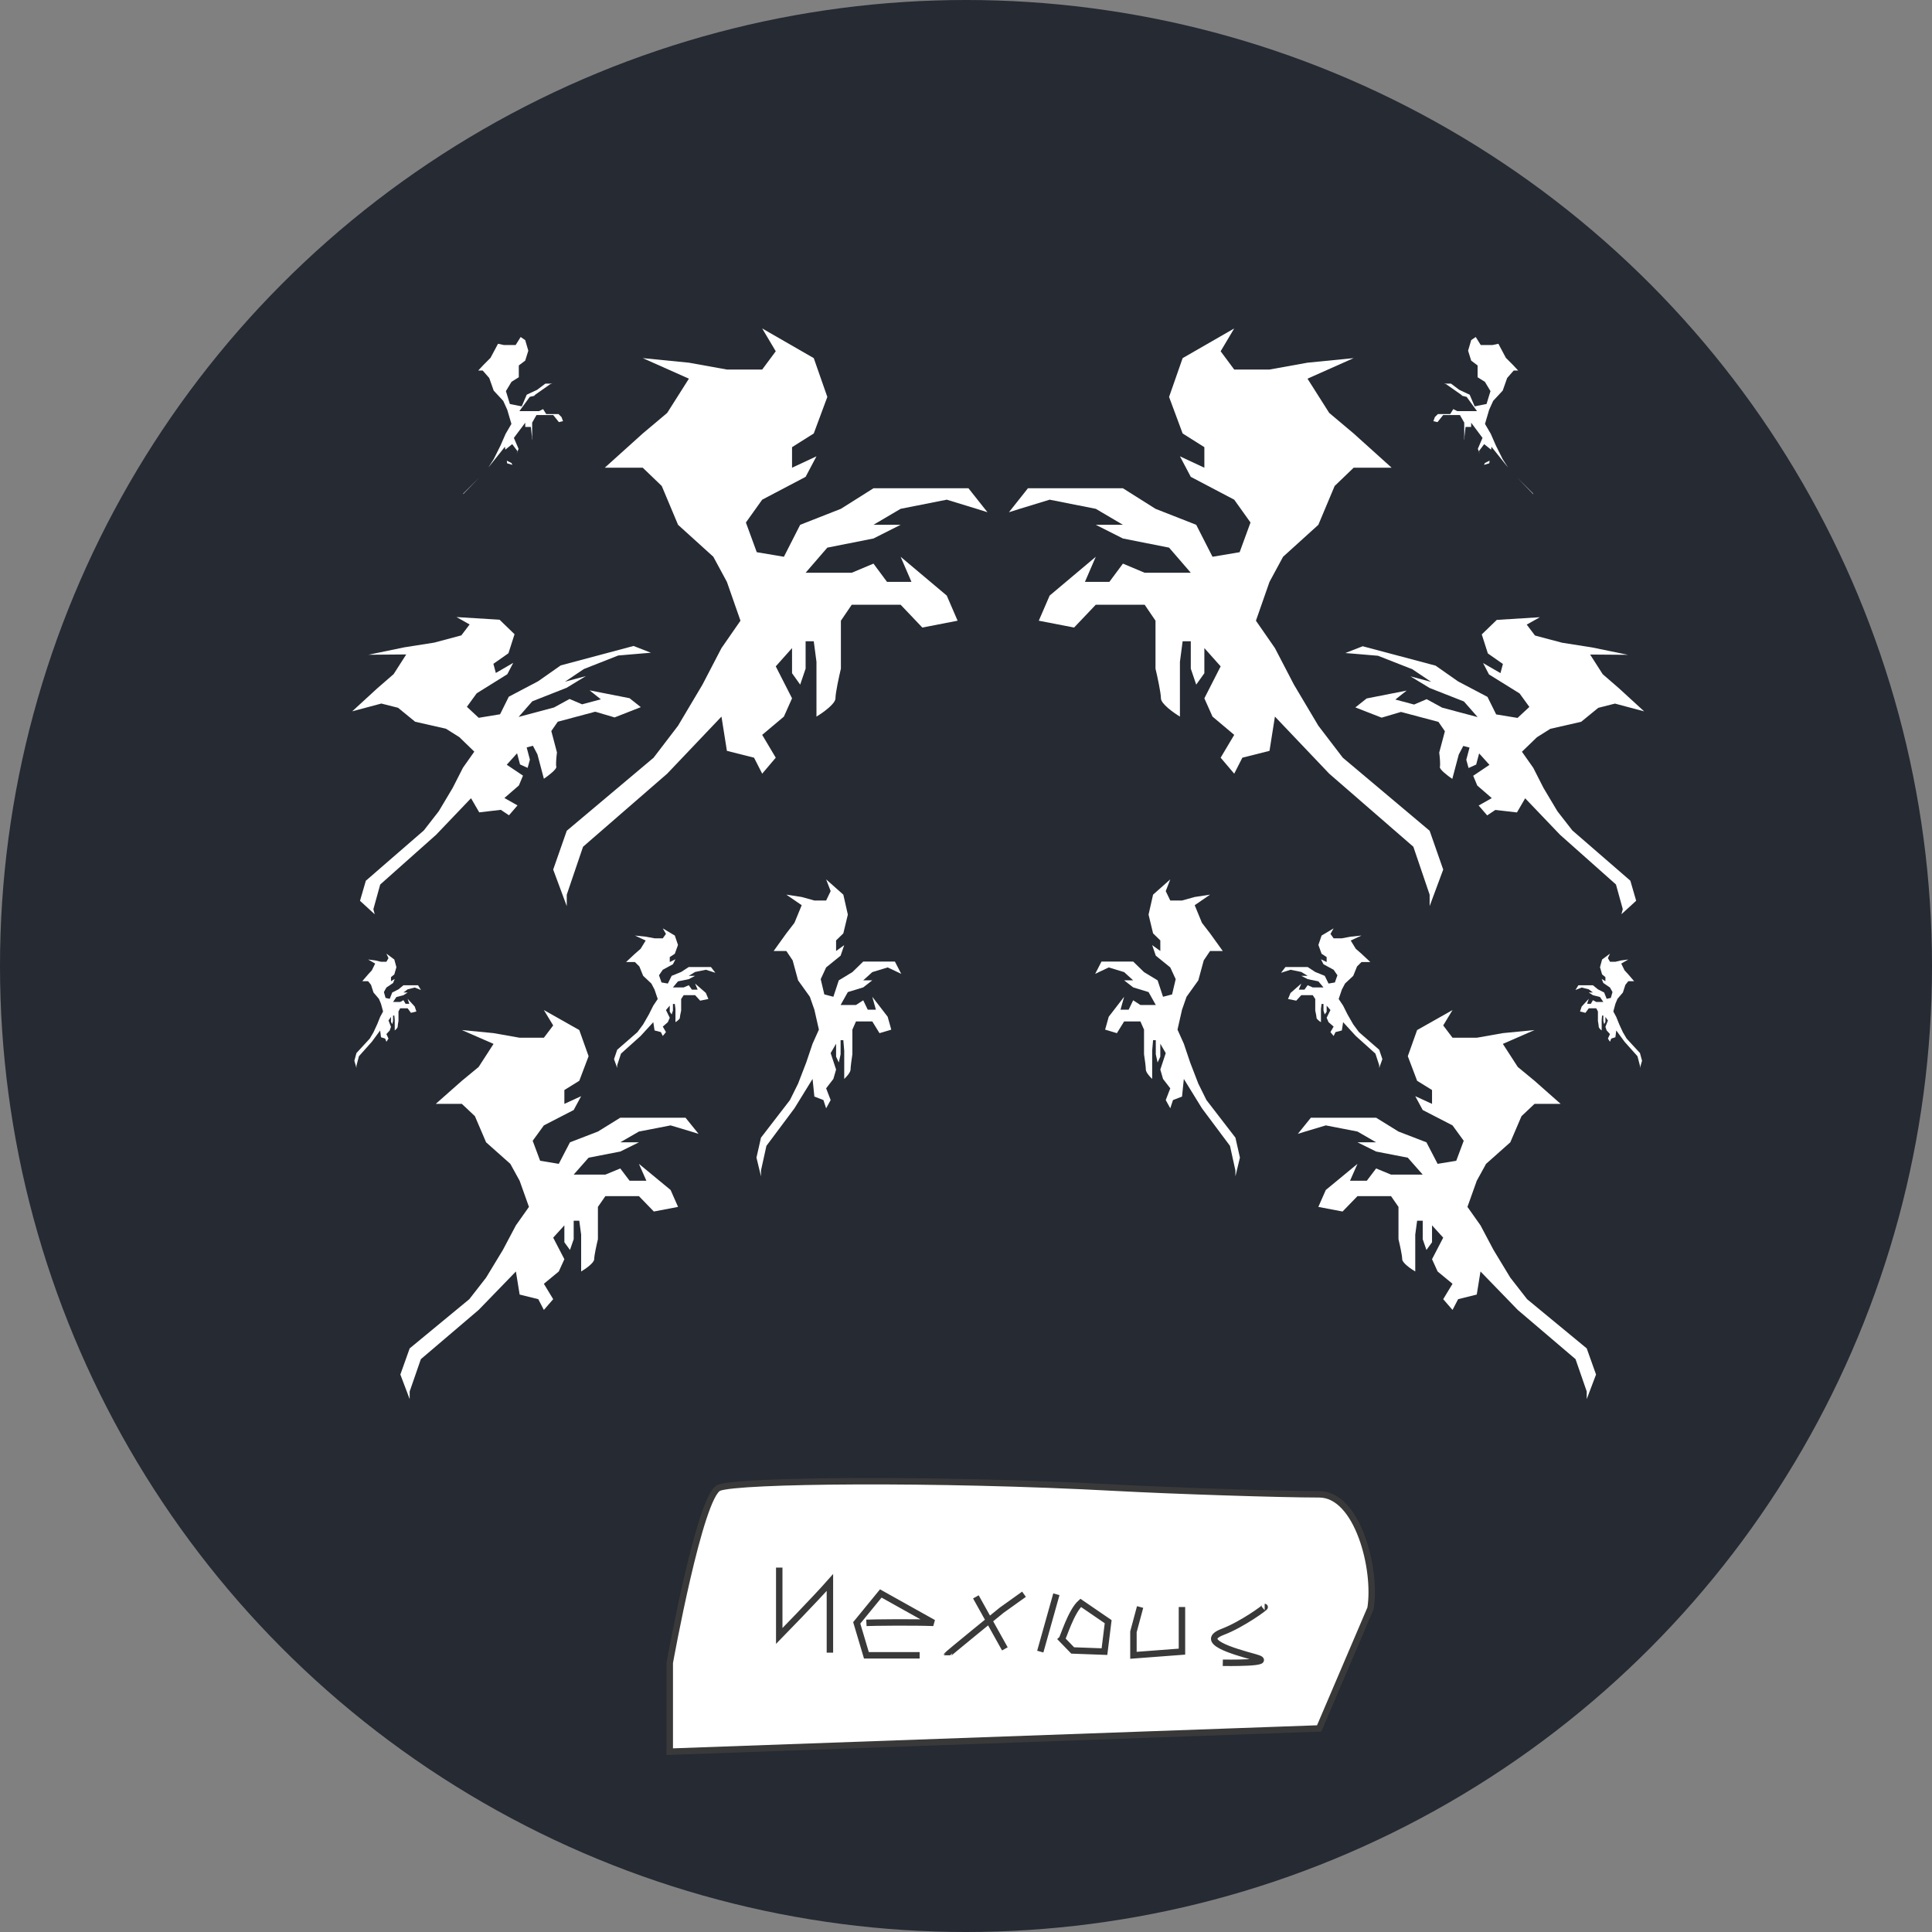 <svg width="300" height="300" viewBox="0 0 300 300" fill="none" xmlns="http://www.w3.org/2000/svg">
	<rect x="0" y="0" width="300" height="300" fill="#808080" stroke="none"/>
	<circle cx="150" cy="150" r="150" fill="#252A33" />
	<path d="M237.81 77.172L238.502 79.593V80.17L239.078 78.325L238.502 76.365L236.428 74.29L234.815 72.676L233.778 71.061L232.742 68.986L231.935 67.141L231.129 65.758L231.705 63.798L232.281 62.529L233.778 60.915L234.47 58.955L235.276 58.033H236.889L235.276 56.304L234.239 55.266L233.318 53.536L235.276 52.499L233.318 52.729L231.705 53.075H230.207L229.631 52.153L230.207 51L228.018 52.499L227.442 54.459L228.018 56.304L228.94 56.995V58.033L227.903 57.456L228.364 58.494L230.207 59.647L230.898 60.8L230.438 62.299L229.286 62.529L228.594 60.915L226.866 60.108L225.484 59.071H223.065H221.452L220.645 60.281L221.106 60.108L222.373 59.647L224.332 60.108L225.484 60.915H224.332L225.484 61.607L227.442 62.068L228.364 63.337H227.442H226.405L225.484 62.875L224.908 63.798H223.871L224.332 62.529L222.373 64.49L221.913 65.758L223.41 66.104L224.332 64.951H225.484H226.405L226.866 65.758V66.796V68.179C226.943 68.563 227.097 69.401 227.097 69.678C227.097 69.955 227.634 70.408 227.903 70.6V68.986V67.833L228.018 66.796H228.364V68.179L228.594 68.986L228.94 68.41V67.141L229.631 68.064L228.94 69.678L229.286 70.6L230.207 71.523L229.631 72.676L230.207 73.483L230.553 72.676L231.705 72.33L231.935 70.6L234.239 73.483L237.81 77.172Z" fill="white" />
	<path d="M230.207 71.523L229.631 72.676L230.207 73.483L230.553 72.676L231.705 72.33L231.935 70.6L234.239 73.483L237.81 77.172L238.502 79.593V80.17L239.078 78.325L238.502 76.365L236.428 74.29L234.815 72.676L233.778 71.061L232.742 68.986L231.935 67.141L231.129 65.758L231.705 63.798L232.281 62.529L233.778 60.915L234.47 58.955L235.276 58.033H236.889L235.276 56.304L234.239 55.266L233.318 53.536L235.276 52.499L233.318 52.729L231.705 53.075H230.207L229.631 52.153L230.207 51L228.018 52.499L227.442 54.459L228.018 56.304L228.94 56.995V58.033L227.903 57.456L228.364 58.494L230.207 59.647L230.898 60.8L230.438 62.299L229.286 62.529L228.594 60.915L226.866 60.108L225.484 59.071H223.065H221.452L220.645 60.281M230.207 71.523L230.668 71.292M230.207 71.523L229.286 70.6L228.94 69.678L229.631 68.064L228.94 67.141V68.41L228.594 68.986L228.364 68.179V66.796H228.018L227.903 67.833V68.986V70.6C227.634 70.408 227.097 69.955 227.097 69.678C227.097 69.401 226.943 68.563 226.866 68.179V66.796V65.758L226.405 64.951H225.484H224.332L223.41 66.104L221.913 65.758L222.373 64.49L224.332 62.529L223.871 63.798H224.908L225.484 62.875L226.405 63.337H227.442H228.364L227.442 62.068L225.484 61.607L224.332 60.915H225.484L224.332 60.108L222.373 59.647L221.106 60.108L220.645 60.281M230.668 71.292L231.129 71.061V70.139L230.553 69.678L230.207 70.139L230.668 71.292ZM220.185 60.454L220.645 60.281" stroke="#252A33" />
	<path d="M244.649 211.048L246.386 216.062V217.256L247.833 213.435L246.386 209.376L241.176 205.078L237.125 201.735L234.52 198.391L231.915 194.093L229.89 190.272L227.864 187.407L229.311 183.347L230.758 180.721L234.52 177.378L236.257 173.318L238.282 171.408H242.334L238.282 167.826L235.678 165.677L233.362 162.095L238.282 159.946L233.362 160.423L229.311 161.14H225.548L224.101 159.229L225.548 156.841L220.05 159.946L218.603 164.005L220.05 167.826L222.365 169.259V171.408L219.76 170.214L220.918 172.363L225.548 174.751L227.285 177.139L226.127 180.243L223.233 180.721L221.497 177.378L217.156 175.706L213.683 173.557H207.605H203.553L201.528 176.064L202.685 175.706L205.869 174.751L210.789 175.706L213.683 177.378H210.789L213.683 178.81L218.603 179.766L220.918 182.392H218.603H215.998L213.683 181.437L212.236 183.347H209.631L210.789 180.721L205.869 184.78L204.711 187.407L208.473 188.123L210.789 185.735H213.683H215.998L217.156 187.407V189.556V192.422C217.349 193.218 217.734 194.953 217.734 195.526C217.734 196.099 219.085 197.038 219.76 197.436V194.093V191.705L220.05 189.556H220.918V192.422L221.497 194.093L222.365 192.899V190.272L224.101 192.183L222.365 195.526L223.233 197.436L225.548 199.347L224.101 201.735L225.548 203.406L226.417 201.735L229.311 201.018L229.89 197.436L235.678 203.406L244.649 211.048Z" fill="white" />
	<path d="M219.465 131.482L221.994 138.927V140.7L224.101 135.027L221.994 129L214.408 122.618L208.507 117.654L204.714 112.691L200.921 106.309L197.97 100.636L195.02 96.382L197.127 90.355L199.235 86.454L204.714 81.491L207.243 75.464L210.193 72.627H216.094L210.193 67.309L206.4 64.118L203.028 58.8L210.193 55.609L203.028 56.318L197.127 57.382H191.648L189.541 54.545L191.648 51L183.64 55.609L181.533 61.636L183.64 67.309L187.012 69.436V72.627L183.219 70.855L184.905 74.045L191.648 77.591L194.177 81.136L192.491 85.745L188.277 86.454L185.748 81.491L179.426 79.009L174.368 75.818H165.517H159.617L156.666 79.541L158.352 79.009L162.988 77.591L170.153 79.009L174.368 81.491H170.153L174.368 83.618L181.533 85.036L184.905 88.936H181.533H177.74L174.368 87.518L172.261 90.355H168.468L170.153 86.454L162.988 92.482L161.303 96.382L166.782 97.445L170.153 93.9H174.368H177.74L179.426 96.382V99.573V103.827C179.707 105.009 180.269 107.585 180.269 108.436C180.269 109.287 182.236 110.682 183.219 111.273V106.309V102.764L183.64 99.573H184.905V103.827L185.748 106.309L187.012 104.536V100.636L189.541 103.473L187.012 108.436L188.277 111.273L191.648 114.109L189.541 117.654L191.648 120.136L192.913 117.654L197.127 116.591L197.97 111.273L206.4 120.136L219.465 131.482Z" fill="white" />
	<path d="M254.264 164.009L254.652 165.483V165.834L254.975 164.711L254.652 163.518L253.489 162.255L252.584 161.272L252.003 160.29L251.421 159.027L250.969 157.904L250.516 157.062L250.839 155.869L251.162 155.097L252.003 154.114L252.39 152.921L252.843 152.36H253.747L252.843 151.307L252.261 150.675L251.744 149.623L252.843 148.991L251.744 149.131L250.839 149.342H249.999L249.676 148.78L249.999 148.079L248.771 148.991L248.448 150.184L248.771 151.307L249.288 151.728V152.36L248.707 152.009L248.965 152.64L249.999 153.342L250.387 154.044L250.128 154.956L249.482 155.097L249.094 154.114L248.125 153.623L247.35 152.991H245.992H245.088L244.635 153.728L244.894 153.623L245.605 153.342L246.703 153.623L247.35 154.114H246.703L247.35 154.535L248.448 154.816L248.965 155.588H248.448H247.867L247.35 155.307L247.026 155.869H246.445L246.703 155.097L245.605 156.29L245.346 157.062L246.186 157.272L246.703 156.57H247.35H247.867L248.125 157.062V157.693V158.535C248.168 158.769 248.254 159.279 248.254 159.448C248.254 159.616 248.556 159.892 248.707 160.009V159.027V158.325L248.771 157.693H248.965V158.535L249.094 159.027L249.288 158.676V157.904L249.676 158.465L249.288 159.448L249.482 160.009L249.999 160.571L249.676 161.272L249.999 161.764L250.193 161.272L250.839 161.062L250.969 160.009L252.261 161.764L254.264 164.009Z" fill="white" />
	<path d="M213.573 163.607L214.163 165.406V165.834L214.655 164.463L214.163 163.007L212.393 161.465L211.016 160.265L210.131 159.066L209.246 157.524L208.558 156.153L207.869 155.125L208.361 153.669L208.853 152.726L210.131 151.527L210.721 150.07L211.41 149.385H212.786L211.41 148.1L210.525 147.329L209.738 146.044L211.41 145.272L209.738 145.444L208.361 145.701H207.083L206.591 145.015L207.083 144.159L205.214 145.272L204.722 146.729L205.214 148.1L206.001 148.614V149.385L205.116 148.956L205.509 149.728L207.083 150.584L207.673 151.441L207.279 152.555L206.296 152.726L205.706 151.527L204.231 150.927L203.05 150.156H200.985H199.608L198.92 151.055L199.313 150.927L200.395 150.584L202.067 150.927L203.05 151.527H202.067L203.05 152.041L204.722 152.383L205.509 153.326H204.722H203.837L203.05 152.983L202.559 153.669H201.674L202.067 152.726L200.395 154.183L200.002 155.125L201.28 155.382L202.067 154.525H203.05H203.837L204.231 155.125V155.896V156.924C204.296 157.21 204.427 157.832 204.427 158.038C204.427 158.244 204.886 158.581 205.116 158.723V157.524V156.667L205.214 155.896H205.509V156.924L205.706 157.524L206.001 157.095V156.153L206.591 156.838L206.001 158.038L206.296 158.723L207.083 159.409L206.591 160.265L207.083 160.865L207.378 160.265L208.361 160.008L208.558 158.723L210.525 160.865L213.573 163.607Z" fill="white" />
	<path d="M190.991 177.928L191.834 181.756V182.668L192.536 179.751L191.834 176.652L189.305 173.371L187.338 170.819L186.074 168.267L184.809 164.986L183.826 162.069L182.842 159.882L183.545 156.783L184.247 154.778L186.074 152.226L186.917 149.127L187.9 147.669H189.867L187.9 144.934L186.636 143.294L185.512 140.56L187.9 138.919L185.512 139.284L183.545 139.83H181.719L181.016 138.372L181.719 136.549L179.049 138.919L178.347 142.018L179.049 144.934L180.173 146.028V147.669L178.909 146.757L179.471 148.398L181.719 150.221L182.561 152.044L182 154.413L180.595 154.778L179.752 152.226L177.644 150.95L175.958 149.309H173.008H171.041L170.058 151.223L170.62 150.95L172.165 150.221L174.554 150.95L175.958 152.226H174.554L175.958 153.32L178.347 154.049L179.471 156.054H178.347H177.082L175.958 155.325L175.256 156.783H173.992L174.554 154.778L172.165 157.877L171.603 159.882L173.43 160.429L174.554 158.606H175.958H177.082L177.644 159.882V161.522V163.71C177.738 164.317 177.925 165.642 177.925 166.08C177.925 166.517 178.581 167.234 178.909 167.538V164.986V163.163L179.049 161.522H179.471V163.71L179.752 164.986L180.173 164.074V162.069L181.016 163.528L180.173 166.08L180.595 167.538L181.719 168.996L181.016 170.819L181.719 172.095L182.14 170.819L183.545 170.272L183.826 167.538L186.636 172.095L190.991 177.928Z" fill="white" />
	<path d="M250.926 137.343L251.985 141.173L251.775 141.962L254.063 139.868L253.159 136.755L248.094 132.365L244.155 128.951L241.832 125.968L239.677 122.353L238.085 119.226L236.325 116.729L238.654 114.477L240.732 113.171L245.522 112.08L248.175 109.914L250.773 109.254L255.3 110.458L251.402 106.886L248.87 104.692L246.912 101.636L252.786 101.679L247.206 100.532L242.554 99.8L238.351 98.682L237.07 96.989L239.106 95.841L232.418 96.258L230.088 98.511L231.034 101.466L233.369 103.101L232.992 104.521L230.291 102.958L231.207 104.722L235.961 107.677L237.481 109.772L235.643 111.479L232.326 110.934L230.973 108.209L226.417 105.813L222.915 103.36L216.126 101.554L211.599 100.349L208.896 101.404L210.252 101.511L213.976 101.826L219.305 103.92L222.244 105.885L219.011 105.025L221.993 106.832L227.321 108.926L229.446 111.35L226.86 110.662L223.95 109.888L221.531 108.568L219.579 109.401L216.67 108.626L218.424 107.234L212.215 108.455L210.461 109.846L214.538 111.438L217.544 110.548L220.777 111.409L223.363 112.097L224.363 113.546L223.985 114.966L223.482 116.86C223.558 117.443 223.684 118.705 223.584 119.084C223.483 119.462 224.827 120.485 225.511 120.948L226.098 118.739L226.518 117.161L227.218 115.827L228.188 116.085L227.685 117.979L228.038 119.255L229.218 118.724L229.679 116.988L231.283 118.767L228.757 120.46L229.391 121.981L231.642 123.932L229.606 125.08L230.929 126.615L232.193 125.768L235.552 126.155L236.827 123.96L242.245 129.626L250.926 137.343Z" fill="white" />
	<path d="M72.19 77.172L71.498 79.593V80.17L70.922 78.325L71.498 76.365L73.572 74.29L75.185 72.676L76.222 71.061L77.258 68.986L78.065 67.141L78.871 65.758L78.295 63.798L77.719 62.529L76.222 60.915L75.531 58.955L74.724 58.033H73.111L74.724 56.304L75.761 55.266L76.683 53.536L74.724 52.499L76.683 52.729L78.295 53.075H79.793L80.369 52.153L79.793 51L81.982 52.499L82.558 54.459L81.982 56.304L81.06 56.995V58.033L82.097 57.456L81.636 58.494L79.793 59.647L79.102 60.8L79.562 62.299L80.715 62.529L81.406 60.915L83.134 60.108L84.516 59.071H86.935H88.548L89.355 60.281L88.894 60.108L87.627 59.647L85.668 60.108L84.516 60.915H85.668L84.516 61.607L82.558 62.068L81.636 63.337H82.558H83.595L84.516 62.875L85.092 63.798H86.129L85.668 62.529L87.627 64.49L88.087 65.758L86.59 66.104L85.668 64.951H84.516H83.595L83.134 65.758V66.796V68.179C83.057 68.563 82.903 69.401 82.903 69.678C82.903 69.955 82.366 70.408 82.097 70.6V68.986V67.833L81.982 66.796H81.636V68.179L81.406 68.986L81.06 68.41V67.141L80.369 68.064L81.06 69.678L80.715 70.6L79.793 71.523L80.369 72.676L79.793 73.483L79.447 72.676L78.295 72.33L78.065 70.6L75.761 73.483L72.19 77.172Z" fill="white" />
	<path d="M79.793 71.523L80.369 72.676L79.793 73.483L79.447 72.676L78.295 72.33L78.065 70.6L75.761 73.483L72.19 77.172L71.498 79.593V80.17L70.922 78.325L71.498 76.365L73.572 74.29L75.185 72.676L76.222 71.061L77.258 68.986L78.065 67.141L78.871 65.758L78.295 63.798L77.719 62.529L76.222 60.915L75.531 58.955L74.724 58.033H73.111L74.724 56.304L75.761 55.266L76.683 53.536L74.724 52.499L76.683 52.729L78.295 53.075H79.793L80.369 52.153L79.793 51L81.982 52.499L82.558 54.459L81.982 56.304L81.06 56.995V58.033L82.097 57.456L81.636 58.494L79.793 59.647L79.102 60.8L79.562 62.299L80.715 62.529L81.406 60.915L83.134 60.108L84.516 59.071H86.935H88.548L89.355 60.281M79.793 71.523L79.332 71.292M79.793 71.523L80.715 70.6L81.06 69.678L80.369 68.064L81.06 67.141V68.41L81.406 68.986L81.636 68.179V66.796H81.982L82.097 67.833V68.986V70.6C82.366 70.408 82.903 69.955 82.903 69.678C82.903 69.401 83.057 68.563 83.134 68.179V66.796V65.758L83.595 64.951H84.516H85.668L86.59 66.104L88.087 65.758L87.627 64.49L85.668 62.529L86.129 63.798H85.092L84.516 62.875L83.595 63.337H82.558H81.636L82.558 62.068L84.516 61.607L85.668 60.915H84.516L85.668 60.108L87.627 59.647L88.894 60.108L89.355 60.281M79.332 71.292L78.871 71.061V70.139L79.447 69.678L79.793 70.139L79.332 71.292ZM89.816 60.454L89.355 60.281" stroke="#252A33" />
	<path d="M65.351 211.048L63.614 216.062V217.256L62.167 213.435L63.614 209.376L68.823 205.078L72.875 201.735L75.48 198.391L78.085 194.093L80.11 190.272L82.136 187.407L80.689 183.347L79.242 180.721L75.48 177.378L73.743 173.318L71.718 171.408H67.666L71.718 167.826L74.322 165.677L76.638 162.095L71.718 159.946L76.638 160.423L80.689 161.14H84.452L85.899 159.229L84.452 156.841L89.95 159.946L91.397 164.005L89.95 167.826L87.635 169.259V171.408L90.24 170.214L89.082 172.363L84.452 174.751L82.715 177.139L83.873 180.243L86.767 180.721L88.503 177.378L92.844 175.706L96.317 173.557H102.395H106.447L108.472 176.064L107.315 175.706L104.131 174.751L99.211 175.706L96.317 177.378H99.211L96.317 178.81L91.397 179.766L89.082 182.392H91.397H94.002L96.317 181.437L97.764 183.347H100.369L99.211 180.721L104.131 184.78L105.289 187.407L101.527 188.123L99.211 185.735H96.317H94.002L92.844 187.407V189.556V192.422C92.651 193.218 92.266 194.953 92.266 195.526C92.266 196.099 90.915 197.038 90.24 197.436V194.093V191.705L89.95 189.556H89.082V192.422L88.503 194.093L87.635 192.899V190.272L85.899 192.183L87.635 195.526L86.767 197.436L84.452 199.347L85.899 201.735L84.452 203.406L83.583 201.735L80.689 201.018L80.11 197.436L74.322 203.406L65.351 211.048Z" fill="white" />
	<path d="M90.535 131.482L88.006 138.927V140.7L85.899 135.027L88.006 129L95.592 122.618L101.493 117.654L105.286 112.691L109.079 106.309L112.03 100.636L114.98 96.382L112.873 90.355L110.765 86.454L105.286 81.491L102.757 75.464L99.807 72.627H93.906L99.807 67.309L103.6 64.118L106.972 58.8L99.807 55.609L106.972 56.318L112.873 57.382H118.352L120.459 54.545L118.352 51L126.36 55.609L128.467 61.636L126.36 67.309L122.988 69.436V72.627L126.781 70.855L125.095 74.045L118.352 77.591L115.823 81.136L117.509 85.745L121.723 86.454L124.252 81.491L130.574 79.009L135.632 75.818H144.483H150.383L153.334 79.541L151.648 79.009L147.012 77.591L139.847 79.009L135.632 81.491H139.847L135.632 83.618L128.467 85.036L125.095 88.936H128.467H132.26L135.632 87.518L137.739 90.355H141.532L139.847 86.454L147.012 92.482L148.697 96.382L143.218 97.445L139.847 93.9H135.632H132.26L130.574 96.382V99.573V103.827C130.293 105.009 129.731 107.585 129.731 108.436C129.731 109.287 127.764 110.682 126.781 111.273V106.309V102.764L126.36 99.573H125.095V103.827L124.252 106.309L122.988 104.536V100.636L120.459 103.473L122.988 108.436L121.723 111.273L118.352 114.109L120.459 117.654L118.352 120.136L117.087 117.654L112.873 116.591L112.03 111.273L103.6 120.136L90.535 131.482Z" fill="white" />
	<path d="M55.736 164.009L55.348 165.483V165.834L55.025 164.711L55.348 163.518L56.511 162.255L57.416 161.272L57.997 160.29L58.579 159.027L59.031 157.904L59.484 157.062L59.161 155.869L58.837 155.097L57.997 154.114L57.61 152.921L57.157 152.36H56.252L57.157 151.307L57.739 150.675L58.256 149.623L57.157 148.991L58.256 149.131L59.161 149.342H60.001L60.324 148.78L60.001 148.079L61.229 148.991L61.552 150.184L61.229 151.307L60.712 151.728V152.36L61.293 152.009L61.035 152.64L60.001 153.342L59.613 154.044L59.871 154.956L60.518 155.097L60.906 154.114L61.875 153.623L62.65 152.991H64.008H64.912L65.365 153.728L65.106 153.623L64.395 153.342L63.297 153.623L62.65 154.114H63.297L62.65 154.535L61.552 154.816L61.035 155.588H61.552H62.133L62.65 155.307L62.974 155.869H63.555L63.297 155.097L64.395 156.29L64.654 157.062L63.814 157.272L63.297 156.57H62.65H62.133L61.875 157.062V157.693V158.535C61.832 158.769 61.746 159.279 61.746 159.448C61.746 159.616 61.444 159.892 61.293 160.009V159.027V158.325L61.229 157.693H61.035V158.535L60.906 159.027L60.712 158.676V157.904L60.324 158.465L60.712 159.448L60.518 160.009L60.001 160.571L60.324 161.272L60.001 161.764L59.807 161.272L59.161 161.062L59.031 160.009L57.739 161.764L55.736 164.009Z" fill="white" />
	<path d="M96.427 163.607L95.837 165.406V165.834L95.345 164.463L95.837 163.007L97.607 161.465L98.984 160.265L99.869 159.066L100.754 157.524L101.442 156.153L102.131 155.125L101.639 153.669L101.147 152.726L99.869 151.527L99.279 150.07L98.591 149.385H97.214L98.591 148.1L99.475 147.329L100.262 146.044L98.591 145.272L100.262 145.444L101.639 145.701H102.918L103.409 145.015L102.918 144.159L104.786 145.272L105.278 146.729L104.786 148.1L103.999 148.614V149.385L104.884 148.956L104.491 149.728L102.918 150.584L102.327 151.441L102.721 152.555L103.704 152.726L104.294 151.527L105.769 150.927L106.95 150.156H109.015H110.392L111.08 151.055L110.687 150.927L109.605 150.584L107.933 150.927L106.95 151.527H107.933L106.95 152.041L105.278 152.383L104.491 153.326H105.278H106.163L106.95 152.983L107.441 153.669H108.326L107.933 152.726L109.605 154.183L109.998 155.125L108.72 155.382L107.933 154.525H106.95H106.163L105.769 155.125V155.896V156.924C105.704 157.21 105.573 157.832 105.573 158.038C105.573 158.244 105.114 158.581 104.884 158.723V157.524V156.667L104.786 155.896H104.491V156.924L104.294 157.524L103.999 157.095V156.153L103.409 156.838L103.999 158.038L103.704 158.723L102.918 159.409L103.409 160.265L102.918 160.865L102.623 160.265L101.639 160.008L101.442 158.723L99.475 160.865L96.427 163.607Z" fill="white" />
	<path d="M119.009 177.928L118.166 181.756V182.668L117.464 179.751L118.166 176.652L120.695 173.371L122.662 170.819L123.926 168.267L125.191 164.986L126.174 162.069L127.158 159.882L126.455 156.783L125.753 154.778L123.926 152.226L123.083 149.127L122.1 147.669H120.133L122.1 144.934L123.364 143.294L124.488 140.56L122.1 138.919L124.488 139.284L126.455 139.83H128.282L128.984 138.372L128.282 136.549L130.951 138.919L131.653 142.018L130.951 144.934L129.827 146.028V147.669L131.091 146.757L130.529 148.398L128.282 150.221L127.439 152.044L128.001 154.413L129.405 154.778L130.248 152.226L132.356 150.95L134.042 149.309H136.992H138.959L139.942 151.223L139.38 150.95L137.835 150.221L135.446 150.95L134.042 152.226H135.446L134.042 153.32L131.653 154.049L130.529 156.054H131.653H132.918L134.042 155.325L134.744 156.783H136.008L135.446 154.778L137.835 157.877L138.397 159.882L136.57 160.429L135.446 158.606H134.042H132.918L132.356 159.882V161.522V163.71C132.262 164.317 132.075 165.642 132.075 166.08C132.075 166.517 131.419 167.234 131.091 167.538V164.986V163.163L130.951 161.522H130.529V163.71L130.248 164.986L129.827 164.074V162.069L128.984 163.528L129.827 166.08L129.405 167.538L128.282 168.996L128.984 170.819L128.282 172.095L127.86 170.819L126.455 170.272L126.174 167.538L123.364 172.095L119.009 177.928Z" fill="white" />
	<path d="M59.039 137.348L57.977 141.18L58.186 141.97L55.902 139.876L56.807 136.761L61.873 132.365L65.813 128.947L68.137 125.96L70.294 122.341L71.888 119.211L73.649 116.713L71.323 114.461L69.247 113.157L64.461 112.069L61.811 109.904L59.215 109.246L54.69 110.454L58.588 106.878L61.121 104.68L63.08 101.622L57.209 101.669L62.787 100.517L67.438 99.782L71.639 98.659L72.921 96.965L70.887 95.818L77.571 96.229L79.898 98.481L78.95 101.438L76.615 103.076L76.991 104.497L79.691 102.93L78.774 104.696L74.021 107.656L72.499 109.753L74.335 111.46L77.651 110.912L79.005 108.184L83.561 105.784L87.063 103.327L93.851 101.514L98.376 100.305L101.077 101.358L99.721 101.467L95.999 101.785L90.671 103.884L87.732 105.853L90.964 104.989L87.983 106.8L82.655 108.899L80.529 111.326L83.115 110.635L86.023 109.858L88.442 108.536L90.392 109.367L93.301 108.59L91.549 107.199L97.754 108.415L99.506 109.805L95.43 111.401L92.426 110.514L89.194 111.377L86.608 112.068L85.608 113.518L85.984 114.939L86.485 116.833C86.409 117.417 86.282 118.679 86.382 119.058C86.482 119.437 85.138 120.46 84.454 120.925L83.869 118.715L83.451 117.137L82.752 115.802L81.782 116.061L82.284 117.955L81.93 119.233L80.751 118.703L80.292 116.967L78.687 118.747L81.211 120.439L80.575 121.961L78.324 123.914L80.358 125.061L79.034 126.598L77.772 125.752L74.415 126.142L73.141 123.947L67.722 129.62L59.039 137.348Z" fill="white" />
	<path d="M173.342 231.018C145.068 229.494 114.622 229.838 111.65 231.018C108.678 232.199 104 258.194 104 258.194L104 272L204.843 268.391L212.817 249.735C213.795 243.67 210.823 232.038 204.843 232.038C198.862 232.038 182.087 231.489 173.342 231.018Z" fill="white" />
	<path d="M121 243.416L121 254.035C121 254.035 126.576 248.331 128.868 245.729L128.868 256.621M156.034 256.035L151.534 247.962M134.534 251.997C135.494 251.948 141.868 251.875 144.936 251.997L136.768 247.433L133.034 251.997L134.534 257.035L142.802 257.035M147.034 257.035C147.034 256.937 155.534 250.035 155.534 250.035L159.007 247.554M164.034 247.554L161.533 256.464M196.376 249.535C196.59 249.535 192.876 252.245 189.876 253.386C186.076 254.832 191.209 256.338 194.876 257.342C198.543 258.346 189.876 258.194 189.876 258.194M177.035 249.535L176 253.386L176 257.035L183.534 256.464L183.534 249.535M111.65 231.018C114.622 229.838 145.068 229.494 173.342 231.018C182.087 231.489 198.862 232.038 204.843 232.038C210.823 232.038 213.795 243.67 212.817 249.735L204.843 268.391L104 272L104 258.194C104 258.194 108.678 232.199 111.65 231.018ZM164.875 254.535C165.088 254.34 166.298 250.232 167.809 248.893L172.076 251.814L171.5 256.464L166.565 256.281L164.875 254.535Z" stroke="#393939" />
</svg>
